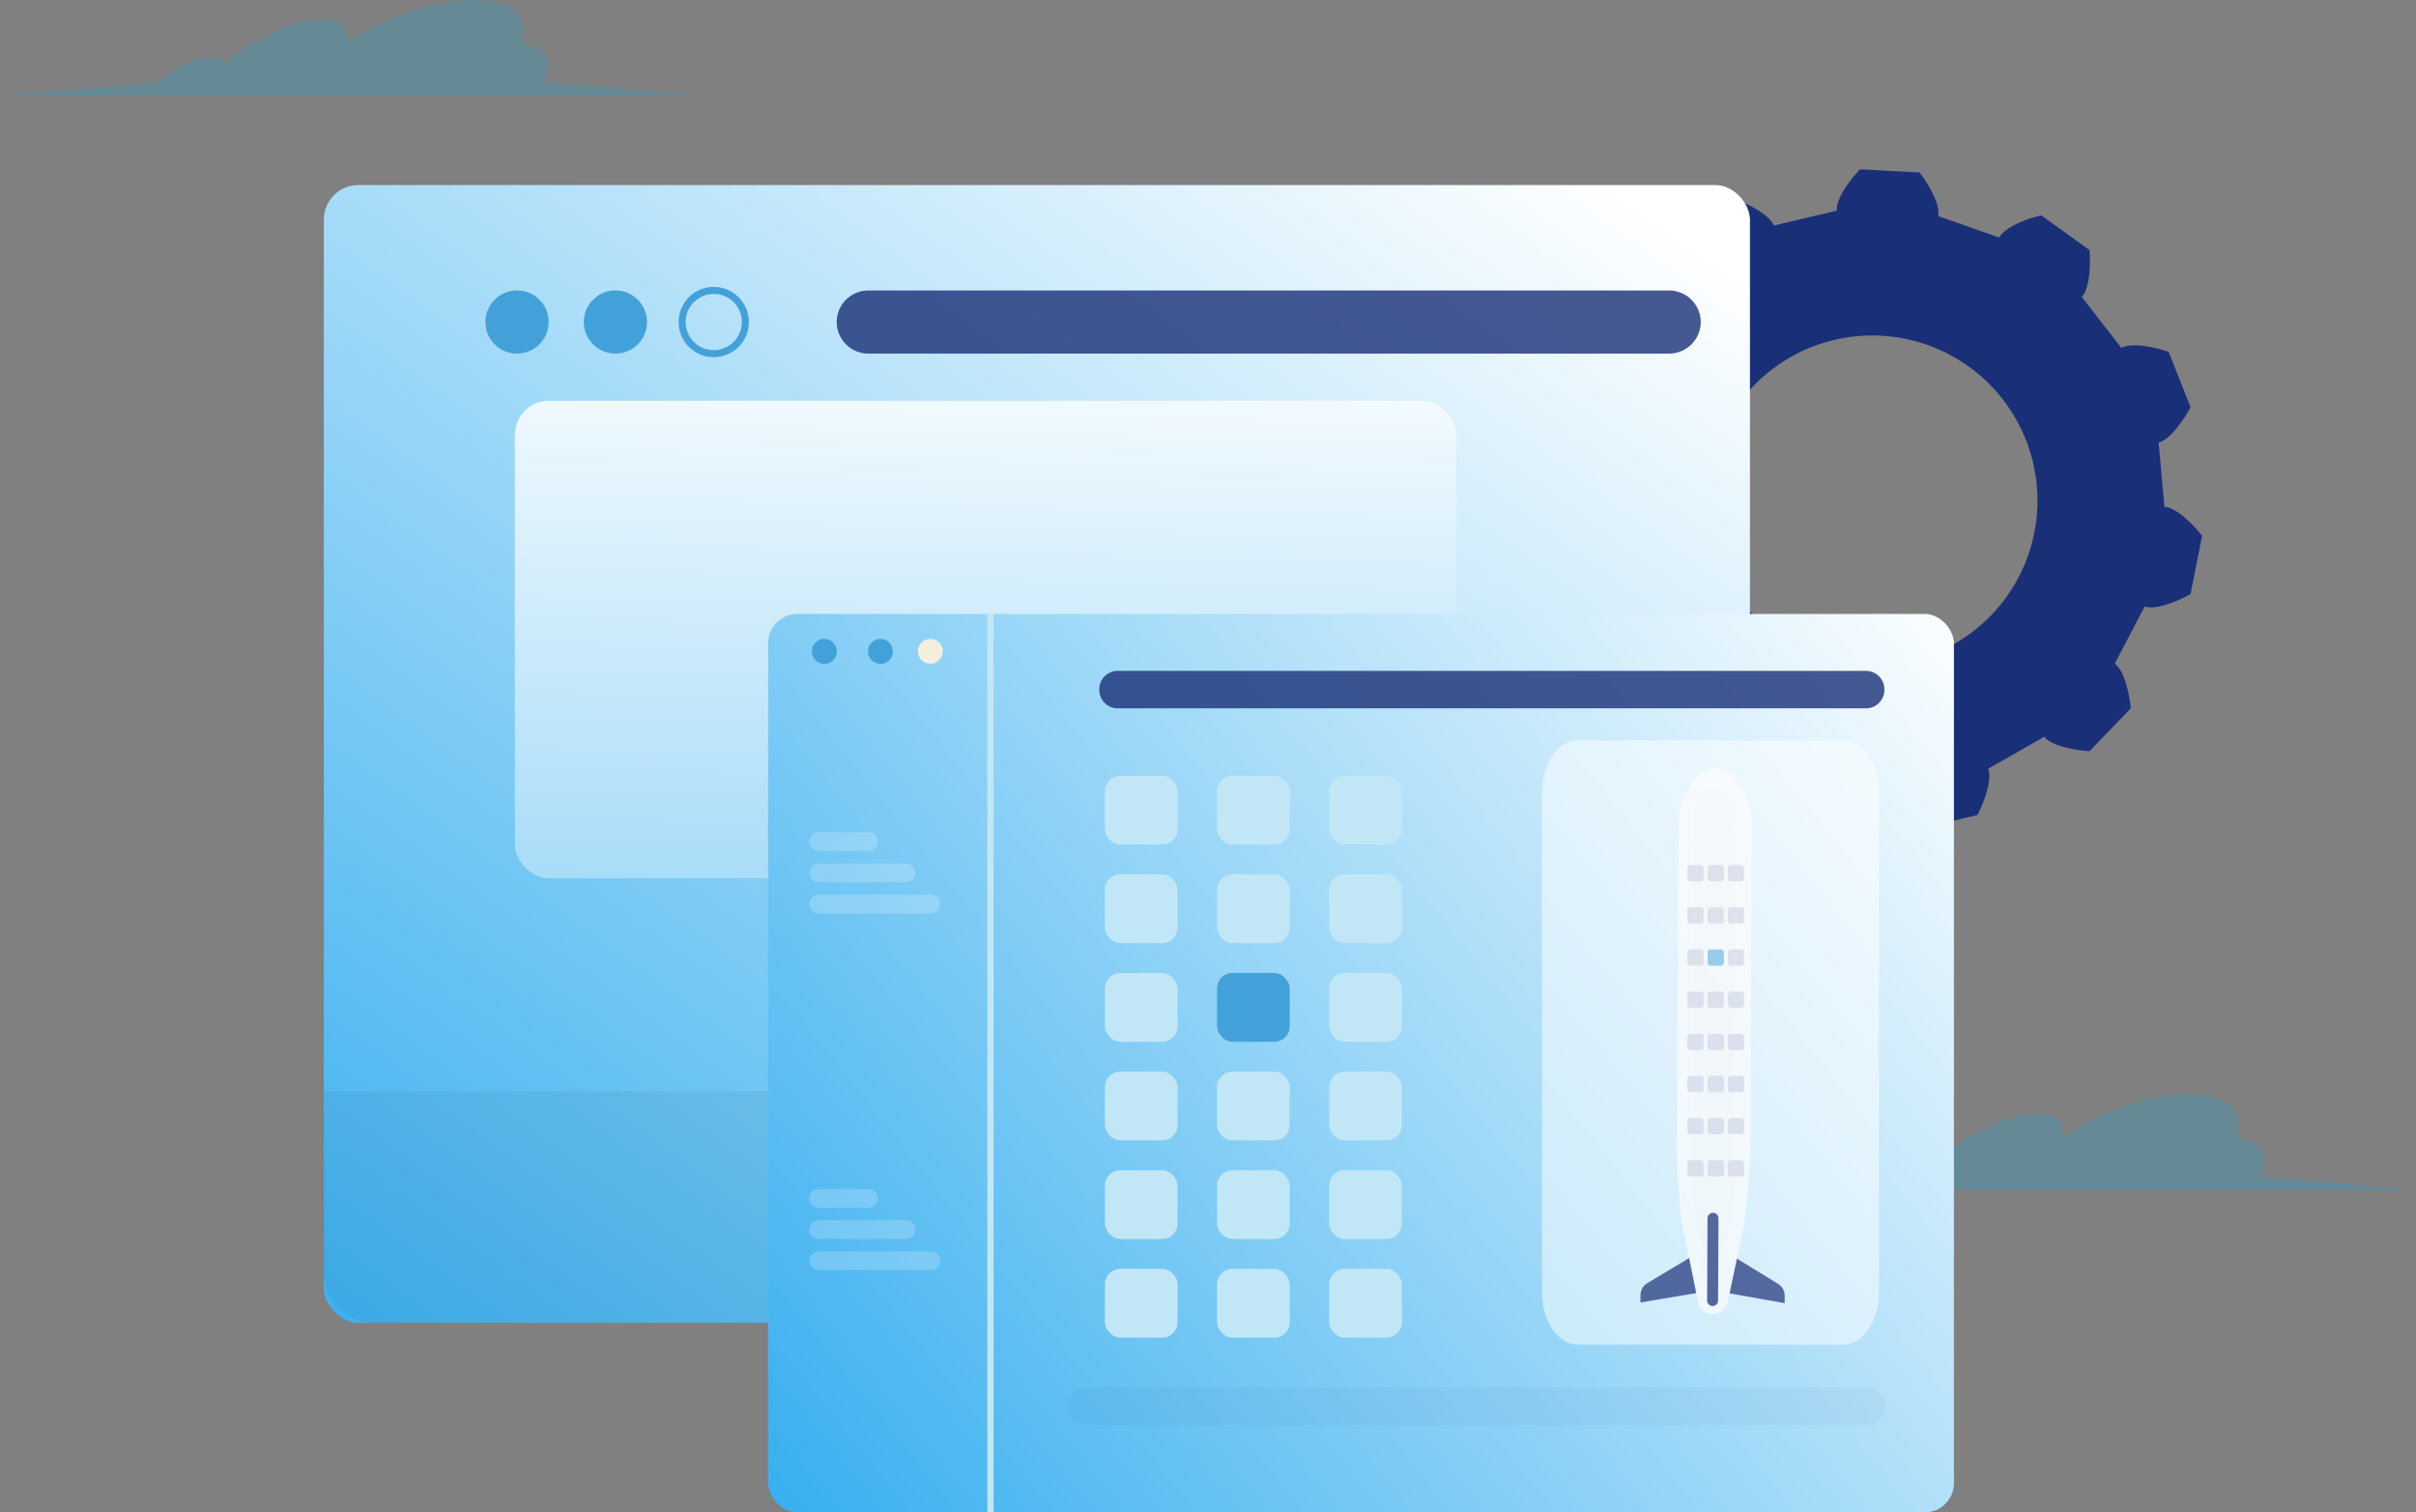 <svg xmlns="http://www.w3.org/2000/svg" xmlns:xlink="http://www.w3.org/1999/xlink" width="306" height="191.608" viewBox="0 0 306 191.608">
  <rect x="0" y="0" width="306" height="191.608" fill="#808080" stroke="none"/>
  <defs>
    <linearGradient id="linear-gradient" x1="-0.035" y1="1.074" x2="0.939" y2="0.029" gradientUnits="objectBoundingBox">
      <stop offset="0" stop-color="#30acef"/>
      <stop offset="1" stop-color="#fff"/>
    </linearGradient>
    <linearGradient id="linear-gradient-2" x1="0.392" y1="2.705" x2="0.534" y2="-0.202" xlink:href="#linear-gradient"/>
    <linearGradient id="linear-gradient-3" x1="-0.123" y1="0.877" x2="1.098" y2="0.138" xlink:href="#linear-gradient"/>
  </defs>
  <g id="Group_4547" data-name="Group 4547" transform="translate(439.728 -2163.748)">
    <g id="Group_12-2" data-name="Group 12-2" transform="translate(-222.464 2302.365)" opacity="0.2">
      <path id="Fill_10" data-name="Fill 10" d="M-222.235,2268.986a3.753,3.753,0,0,0,.614-2.452c-.224-1.366-1.555-2.186-3.548-2.423a4.207,4.207,0,0,0,.345-2.285c-.589-3.635-7.3-4.288-14.981-1.463a32.023,32.023,0,0,0-7.286,3.76,3.025,3.025,0,0,0-.013-1.315c-.694-2.7-5.9-2.195-11.622,1.141a29.449,29.449,0,0,0-3.868,2.685c-.438-1.072-2.7-1.009-5.208.184a11.217,11.217,0,0,0-3.25,2.272l-20,1.665h88.736Z" transform="translate(291.048 -2258.608)" fill="#00aeef"/>
    </g>
    <g id="Group_4546" data-name="Group 4546" transform="translate(-398.712 2185.192)">
      <g id="Group_4498" data-name="Group 4498" transform="translate(154.118)">
        <path id="Path_3381" data-name="Path 3381" d="M-233.48,2241.06c1.238.852,1.907,4.088,2.027,5.662l-5.217,5.414c-1.577-.062-4.837-.611-5.734-1.816l-7.121,4.061c.582,1.386-.6,4.471-1.355,5.86l-7.317,1.735c-1.293-.9-3.739-3.129-3.842-4.63l-8.186-.432c-.26,1.48-2.927,3.434-4.308,4.2l-7.093-2.5c-.6-1.46-1.454-4.654-.729-5.97l-6.652-4.791c-1.02,1.1-4.32,1.306-5.895,1.2l-4.616-5.934c.285-1.552,1.293-4.7,2.614-5.419l-3.006-7.625c-1.455.379-4.34-1.236-5.608-2.176l-.675-7.489c1.08-1.152,3.63-3.256,5.129-3.143l1.593-8.042c-1.428-.469-2.982-3.385-3.541-4.862l3.481-6.665c1.53-.386,4.812-.777,6.015.128l5.687-5.9c-.948-1.166-.68-4.461-.351-6l6.532-3.725c1.495.5,4.469,1.948,4.989,3.358l7.977-1.889c-.168-1.495,1.841-4.121,2.952-5.241l7.508.4c.986,1.232,2.706,4.055,2.382,5.524l7.732,2.721c.668-1.347,3.777-2.469,5.318-2.812l6.1,4.394c.164,1.569.085,4.875-.982,5.934l5.033,6.471c1.29-.773,4.512-.036,5.994.507l2.757,7c-.712,1.409-2.565,4.145-4.035,4.461l.735,8.164c1.5.047,3.817,2.408,4.768,3.668l-1.461,7.375c-1.36.8-4.4,2.1-5.807,1.571Zm-16.191-35.723a20.918,20.918,0,0,0-29.578.548,20.918,20.918,0,0,0,.548,29.578,20.918,20.918,0,0,0,29.576-.548A20.919,20.919,0,0,0-249.671,2205.337Z" transform="translate(306.192 -2178.423)" fill="#192f77"/>
      </g>
      <g id="Group_4507" data-name="Group 4507" transform="translate(0 2.001)">
        <g id="Group_4505" data-name="Group 4505">
          <g id="Group_4499" data-name="Group 4499">
            <rect id="Rectangle_1815" data-name="Rectangle 1815" width="180.626" height="144.145" rx="4.384" fill="url(#linear-gradient)"/>
          </g>
          <g id="Group_4500" data-name="Group 4500" transform="translate(24.191 27.323)">
            <rect id="Rectangle_1816" data-name="Rectangle 1816" width="119.231" height="60.505" rx="4.319" fill="url(#linear-gradient-2)"/>
          </g>
          <g id="Group_4501" data-name="Group 4501" transform="translate(20.465 13.347)">
            <circle id="Ellipse_399" data-name="Ellipse 399" cx="4.004" cy="4.004" r="4.004" fill="#42a1d8"/>
          </g>
          <g id="Group_4502" data-name="Group 4502" transform="translate(32.922 13.347)">
            <path id="Path_3382" data-name="Path 3382" d="M-381.122,2192.93a4,4,0,0,1-4,4,4,4,0,0,1-4-4,4,4,0,0,1,4-4A4,4,0,0,1-381.122,2192.93Z" transform="translate(389.13 -2188.926)" fill="#42a1d8"/>
          </g>
          <g id="Group_4503" data-name="Group 4503" transform="translate(44.935 12.903)">
            <path id="Path_3383" data-name="Path 3383" d="M-376.461,2197.52a4.453,4.453,0,0,1-4.448-4.449,4.452,4.452,0,0,1,4.448-4.448,4.452,4.452,0,0,1,4.448,4.448A4.453,4.453,0,0,1-376.461,2197.52Zm0-8.009a3.564,3.564,0,0,0-3.56,3.56,3.564,3.564,0,0,0,3.56,3.56,3.564,3.564,0,0,0,3.56-3.56A3.564,3.564,0,0,0-376.461,2189.51Z" transform="translate(380.909 -2188.622)" fill="#42a1d8"/>
          </g>
          <g id="Group_4504" data-name="Group 4504" transform="translate(0 114.782)" opacity="0.05">
            <path id="Path_3384" data-name="Path 3384" d="M-231.033,2258.341V2281.3a6.426,6.426,0,0,1-6.406,6.407H-405.253a6.426,6.426,0,0,1-6.406-6.407v-22.956Z" transform="translate(411.659 -2258.341)"/>
          </g>
        </g>
        <g id="Group_4506" data-name="Group 4506" transform="translate(64.954 13.347)" opacity="0.8">
          <path id="Path_3385" data-name="Path 3385" d="M-261.77,2196.934H-363.205a4.015,4.015,0,0,1-4-4h0a4.016,4.016,0,0,1,4-4H-261.77a4.016,4.016,0,0,1,4,4h0A4.015,4.015,0,0,1-261.77,2196.934Z" transform="translate(367.209 -2188.926)" fill="#192f77"/>
        </g>
      </g>
      <g id="Group_4532" data-name="Group 4532" transform="translate(56.269 56.333)">
        <g id="Group_4508" data-name="Group 4508">
          <rect id="Rectangle_1817" data-name="Rectangle 1817" width="150.192" height="113.83" rx="3.709" fill="url(#linear-gradient-3)"/>
        </g>
        <g id="Group_4509" data-name="Group 4509" transform="translate(27.766)">
          <rect id="Rectangle_1818" data-name="Rectangle 1818" width="0.791" height="113.83" fill="#c1e7f7"/>
        </g>
        <g id="Group_4513" data-name="Group 4513" transform="translate(5.534 3.162)">
          <g id="Group_4510" data-name="Group 4510" transform="translate(0 0)">
            <path id="Path_3386" data-name="Path 3386" d="M-366.2,2220.719a1.581,1.581,0,0,1-1.581,1.58,1.58,1.58,0,0,1-1.581-1.58,1.581,1.581,0,0,1,1.581-1.582A1.582,1.582,0,0,1-366.2,2220.719Z" transform="translate(369.366 -2219.137)" fill="#42a1d8"/>
          </g>
          <g id="Group_4511" data-name="Group 4511" transform="translate(7.114)">
            <circle id="Ellipse_400" data-name="Ellipse 400" cx="1.581" cy="1.581" r="1.581" fill="#42a1d8"/>
          </g>
          <g id="Group_4512" data-name="Group 4512" transform="translate(13.438)">
            <circle id="Ellipse_401" data-name="Ellipse 401" cx="1.581" cy="1.581" r="1.581" fill="#f3eede"/>
          </g>
        </g>
        <g id="Group_4522" data-name="Group 4522" transform="translate(5.214 27.667)" opacity="0.2">
          <g id="Group_4517" data-name="Group 4517">
            <g id="Group_4514" data-name="Group 4514">
              <path id="Path_3387" data-name="Path 3387" d="M-362.076,2238.279H-368.4a1.186,1.186,0,0,1-1.187-1.185h0a1.187,1.187,0,0,1,1.187-1.187h6.323a1.186,1.186,0,0,1,1.187,1.187h0A1.185,1.185,0,0,1-362.076,2238.279Z" transform="translate(369.585 -2235.907)" fill="#fff"/>
            </g>
            <g id="Group_4515" data-name="Group 4515" transform="translate(0 3.953)">
              <path id="Path_3388" data-name="Path 3388" d="M-357.332,2240.984H-368.4a1.187,1.187,0,0,1-1.187-1.187h0a1.186,1.186,0,0,1,1.187-1.185h11.066a1.186,1.186,0,0,1,1.187,1.185h0A1.187,1.187,0,0,1-357.332,2240.984Z" transform="translate(369.585 -2238.612)" fill="#fff"/>
            </g>
            <g id="Group_4516" data-name="Group 4516" transform="translate(0 7.905)">
              <path id="Path_3389" data-name="Path 3389" d="M-354.17,2243.689H-368.4a1.188,1.188,0,0,1-1.187-1.187h0a1.186,1.186,0,0,1,1.187-1.185h14.229a1.185,1.185,0,0,1,1.185,1.185h0A1.186,1.186,0,0,1-354.17,2243.689Z" transform="translate(369.585 -2241.317)" fill="#fff"/>
            </g>
          </g>
          <g id="Group_4521" data-name="Group 4521" transform="translate(0 45.19)">
            <g id="Group_4518" data-name="Group 4518">
              <path id="Path_3390" data-name="Path 3390" d="M-362.076,2269.2H-368.4a1.187,1.187,0,0,1-1.187-1.187h0a1.186,1.186,0,0,1,1.187-1.185h6.323a1.185,1.185,0,0,1,1.187,1.185h0A1.186,1.186,0,0,1-362.076,2269.2Z" transform="translate(369.585 -2266.832)" fill="#fff"/>
            </g>
            <g id="Group_4519" data-name="Group 4519" transform="translate(0 3.951)">
              <path id="Path_3391" data-name="Path 3391" d="M-357.332,2271.908H-368.4a1.186,1.186,0,0,1-1.187-1.185h0a1.187,1.187,0,0,1,1.187-1.187h11.066a1.188,1.188,0,0,1,1.187,1.187h0A1.186,1.186,0,0,1-357.332,2271.908Z" transform="translate(369.585 -2269.536)" fill="#fff"/>
            </g>
            <g id="Group_4520" data-name="Group 4520" transform="translate(0 7.904)">
              <path id="Path_3392" data-name="Path 3392" d="M-354.17,2274.613H-368.4a1.186,1.186,0,0,1-1.187-1.185h0a1.187,1.187,0,0,1,1.187-1.187h14.229a1.186,1.186,0,0,1,1.185,1.187h0A1.185,1.185,0,0,1-354.17,2274.613Z" transform="translate(369.585 -2272.241)" fill="#fff"/>
            </g>
          </g>
        </g>
        <g id="Group_4523" data-name="Group 4523" transform="translate(98.014 16.031)" opacity="0.5">
          <path id="Path_3393" data-name="Path 3393" d="M-267.884,2304.486h-33.7c-2.48,0-4.491-2.994-4.491-6.689v-63.163c0-3.694,2.011-6.689,4.491-6.689h33.7c2.48,0,4.491,3,4.491,6.689V2297.8C-263.393,2301.492-265.4,2304.486-267.884,2304.486Z" transform="translate(306.079 -2227.944)" fill="#fff"/>
        </g>
        <g id="Group_4524" data-name="Group 4524" transform="translate(37.943 98.021)" opacity="0.2">
          <path id="Path_3394" data-name="Path 3394" d="M-246,2288.8h-98.811a2.372,2.372,0,0,1-2.372-2.372h0a2.373,2.373,0,0,1,2.372-2.372H-246a2.373,2.373,0,0,1,2.372,2.372h0A2.372,2.372,0,0,1-246,2288.8Z" transform="translate(347.187 -2284.052)" fill="#192f77" opacity="0.2"/>
        </g>
        <g id="Group_4525" data-name="Group 4525" transform="translate(41.949 7.219)" opacity="0.8">
          <path id="Path_3395" data-name="Path 3395" d="M-247.293,2226.657h-94.875a2.326,2.326,0,0,1-2.278-2.372h0a2.327,2.327,0,0,1,2.278-2.372h94.875a2.326,2.326,0,0,1,2.277,2.372h0A2.325,2.325,0,0,1-247.293,2226.657Z" transform="translate(344.446 -2221.914)" fill="#192f77"/>
        </g>
        <g id="Group_4526" data-name="Group 4526" transform="translate(42.658 20.503)">
          <rect id="Rectangle_1819" data-name="Rectangle 1819" width="9.206" height="8.716" rx="1.963" fill="#c1e7f7"/>
          <rect id="Rectangle_1820" data-name="Rectangle 1820" width="9.206" height="8.716" rx="1.963" transform="translate(14.204)" fill="#c1e7f7"/>
          <rect id="Rectangle_1821" data-name="Rectangle 1821" width="9.206" height="8.716" rx="1.963" transform="translate(28.407)" fill="#c1e7f7"/>
        </g>
        <g id="Group_4527" data-name="Group 4527" transform="translate(42.658 32.997)">
          <rect id="Rectangle_1822" data-name="Rectangle 1822" width="9.206" height="8.716" rx="1.963" fill="#c1e7f7"/>
          <rect id="Rectangle_1823" data-name="Rectangle 1823" width="9.206" height="8.716" rx="1.963" transform="translate(14.204)" fill="#c1e7f7"/>
          <rect id="Rectangle_1824" data-name="Rectangle 1824" width="9.206" height="8.716" rx="1.963" transform="translate(28.407)" fill="#c1e7f7"/>
        </g>
        <g id="Group_4528" data-name="Group 4528" transform="translate(42.658 45.491)">
          <rect id="Rectangle_1825" data-name="Rectangle 1825" width="9.206" height="8.716" rx="1.963" fill="#c1e7f7"/>
          <rect id="Rectangle_1826" data-name="Rectangle 1826" width="9.206" height="8.716" rx="1.963" transform="translate(14.204)" fill="#42a1d8"/>
          <rect id="Rectangle_1827" data-name="Rectangle 1827" width="9.206" height="8.716" rx="1.963" transform="translate(28.407)" fill="#c1e7f7"/>
        </g>
        <g id="Group_4529" data-name="Group 4529" transform="translate(42.658 57.985)">
          <rect id="Rectangle_1828" data-name="Rectangle 1828" width="9.206" height="8.716" rx="1.963" fill="#c1e7f7"/>
          <rect id="Rectangle_1829" data-name="Rectangle 1829" width="9.206" height="8.716" rx="1.963" transform="translate(14.204)" fill="#c1e7f7"/>
          <rect id="Rectangle_1830" data-name="Rectangle 1830" width="9.206" height="8.716" rx="1.963" transform="translate(28.407)" fill="#c1e7f7"/>
        </g>
        <g id="Group_4530" data-name="Group 4530" transform="translate(42.658 70.479)">
          <rect id="Rectangle_1831" data-name="Rectangle 1831" width="9.206" height="8.716" rx="1.963" fill="#c1e7f7"/>
          <rect id="Rectangle_1832" data-name="Rectangle 1832" width="9.206" height="8.716" rx="1.963" transform="translate(14.204)" fill="#c1e7f7"/>
          <rect id="Rectangle_1833" data-name="Rectangle 1833" width="9.206" height="8.716" rx="1.963" transform="translate(28.407)" fill="#c1e7f7"/>
        </g>
        <g id="Group_4531" data-name="Group 4531" transform="translate(42.658 82.972)">
          <rect id="Rectangle_1834" data-name="Rectangle 1834" width="9.206" height="8.716" rx="1.963" fill="#c1e7f7"/>
          <rect id="Rectangle_1835" data-name="Rectangle 1835" width="9.206" height="8.716" rx="1.963" transform="translate(14.204)" fill="#c1e7f7"/>
          <rect id="Rectangle_1836" data-name="Rectangle 1836" width="9.206" height="8.716" rx="1.963" transform="translate(28.407)" fill="#c1e7f7"/>
        </g>
      </g>
      <g id="Group_4545" data-name="Group 4545" transform="translate(166.762 75.827)" opacity="0.7">
        <g id="Group_4544" data-name="Group 4544">
          <g id="Group_4534" data-name="Group 4534" transform="translate(0 61.561)">
            <g id="Group_4533" data-name="Group 4533">
              <path id="Path_3396" data-name="Path 3396" d="M-289.537,2277.272l-.941.157-7.061,1.189v-.958a1.793,1.793,0,0,1,.87-1.491l5.3-3.179.91-.548Z" transform="translate(297.539 -2272.442)" fill="#192f77"/>
              <path id="Path_3397" data-name="Path 3397" d="M-282.521,2278.7l-6.975-1.241-1.016-.181.973-4.822.97.6,5.2,3.195a1.786,1.786,0,0,1,.845,1.369,1.013,1.013,0,0,1,.009.164v.164Z" transform="translate(300.781 -2272.436)" fill="#192f77"/>
            </g>
          </g>
          <path id="Path_3398" data-name="Path 3398" d="M-285.065,2278.436c0,.858-.418,7.482-.718,9.347l-1.892,8.972-.263,1.244a1.92,1.92,0,0,1-1.2,1.4,1.89,1.89,0,0,1-.69.123,1.881,1.881,0,0,1-.7-.135,1.924,1.924,0,0,1-1.176-1.406l-.251-1.248-1.818-8.988c-.286-1.9-.633-8.275-.628-8.985,0,0,.225-41.692.241-41.853a8.9,8.9,0,0,1,2.715-5.822,2.787,2.787,0,0,1,1.944-.77,2.786,2.786,0,0,1,1.936.789,8.86,8.86,0,0,1,2,2.928,8.848,8.848,0,0,1,.678,2.918C-284.873,2237.113-285.065,2278.436-285.065,2278.436Z" transform="translate(298.988 -2230.314)" fill="#fcfcfc"/>
          <path id="Path_3399" data-name="Path 3399" d="M-288.44,2287.676a58.855,58.855,0,0,0,.656-8.484s.215-44.023.216-44.106a3.161,3.161,0,0,0-.891-2.232,2.668,2.668,0,0,0-.32-.236,2.587,2.587,0,0,0-1.184-.395c-.063,0-.127-.007-.194-.007-.042,0-.085,0-.126,0a2.58,2.58,0,0,0-1.187.343,2.219,2.219,0,0,0-.322.221,2.606,2.606,0,0,0-.989,2.034c0,.055.009.244.009.244l-.219,44.105a59.128,59.128,0,0,0,.574,8.49l1.257,6.44,1.388.006Z" transform="translate(299.637 -2229.436)" fill="#f9f9f9"/>
          <path id="Path_3400" data-name="Path 3400" d="M-291.075,2280.706a.7.7,0,0,1-.69-.7l.05-10.422a.7.7,0,0,1,.7-.69.7.7,0,0,1,.691.7l-.051,10.422A.7.7,0,0,1-291.075,2280.706Z" transform="translate(300.202 -2212.516)" fill="#192f77"/>
          <g id="Group_4543" data-name="Group 4543" transform="translate(5.937 12.328)" opacity="0.7">
            <g id="Group_4535" data-name="Group 4535">
              <rect id="Rectangle_1837" data-name="Rectangle 1837" width="2.055" height="2.055" rx="0.351" fill="#cacadd"/>
              <rect id="Rectangle_1838" data-name="Rectangle 1838" width="2.055" height="2.055" rx="0.351" transform="translate(2.568)" fill="#cacadd"/>
              <rect id="Rectangle_1839" data-name="Rectangle 1839" width="2.055" height="2.055" rx="0.351" transform="translate(5.137)" fill="#cacadd"/>
            </g>
            <g id="Group_4536" data-name="Group 4536" transform="translate(0 5.342)">
              <rect id="Rectangle_1840" data-name="Rectangle 1840" width="2.055" height="2.055" rx="0.351" fill="#cacadd"/>
              <rect id="Rectangle_1841" data-name="Rectangle 1841" width="2.055" height="2.055" rx="0.351" transform="translate(2.568)" fill="#cacadd"/>
              <rect id="Rectangle_1842" data-name="Rectangle 1842" width="2.055" height="2.055" rx="0.351" transform="translate(5.137)" fill="#cacadd"/>
            </g>
            <g id="Group_4537" data-name="Group 4537" transform="translate(0 10.685)">
              <rect id="Rectangle_1843" data-name="Rectangle 1843" width="2.055" height="2.055" rx="0.351" fill="#cacadd"/>
              <rect id="Rectangle_1844" data-name="Rectangle 1844" width="2.055" height="2.055" rx="0.351" transform="translate(2.568)" fill="#42a1d8"/>
              <rect id="Rectangle_1845" data-name="Rectangle 1845" width="2.055" height="2.055" rx="0.351" transform="translate(5.137)" fill="#cacadd"/>
            </g>
            <g id="Group_4538" data-name="Group 4538" transform="translate(0 16.027)">
              <rect id="Rectangle_1846" data-name="Rectangle 1846" width="2.055" height="2.055" rx="0.351" fill="#cacadd"/>
              <rect id="Rectangle_1847" data-name="Rectangle 1847" width="2.055" height="2.055" rx="0.351" transform="translate(2.568)" fill="#cacadd"/>
              <rect id="Rectangle_1848" data-name="Rectangle 1848" width="2.055" height="2.055" rx="0.351" transform="translate(5.137)" fill="#cacadd"/>
            </g>
            <g id="Group_4539" data-name="Group 4539" transform="translate(0 21.369)">
              <rect id="Rectangle_1849" data-name="Rectangle 1849" width="2.055" height="2.055" rx="0.351" fill="#cacadd"/>
              <rect id="Rectangle_1850" data-name="Rectangle 1850" width="2.055" height="2.055" rx="0.351" transform="translate(2.568)" fill="#cacadd"/>
              <rect id="Rectangle_1851" data-name="Rectangle 1851" width="2.055" height="2.055" rx="0.351" transform="translate(5.137)" fill="#cacadd"/>
            </g>
            <g id="Group_4540" data-name="Group 4540" transform="translate(0 26.711)">
              <rect id="Rectangle_1852" data-name="Rectangle 1852" width="2.055" height="2.055" rx="0.351" fill="#cacadd"/>
              <rect id="Rectangle_1853" data-name="Rectangle 1853" width="2.055" height="2.055" rx="0.351" transform="translate(2.568)" fill="#cacadd"/>
              <rect id="Rectangle_1854" data-name="Rectangle 1854" width="2.055" height="2.055" rx="0.351" transform="translate(5.137)" fill="#cacadd"/>
            </g>
            <g id="Group_4541" data-name="Group 4541" transform="translate(0 32.054)">
              <rect id="Rectangle_1855" data-name="Rectangle 1855" width="2.055" height="2.055" rx="0.351" fill="#cacadd"/>
              <rect id="Rectangle_1856" data-name="Rectangle 1856" width="2.055" height="2.055" rx="0.351" transform="translate(2.568)" fill="#cacadd"/>
              <rect id="Rectangle_1857" data-name="Rectangle 1857" width="2.055" height="2.055" rx="0.351" transform="translate(5.137)" fill="#cacadd"/>
            </g>
            <g id="Group_4542" data-name="Group 4542" transform="translate(0 37.396)">
              <rect id="Rectangle_1858" data-name="Rectangle 1858" width="2.055" height="2.055" rx="0.351" fill="#cacadd"/>
              <rect id="Rectangle_1859" data-name="Rectangle 1859" width="2.055" height="2.055" rx="0.351" transform="translate(2.568)" fill="#cacadd"/>
              <rect id="Rectangle_1860" data-name="Rectangle 1860" width="2.055" height="2.055" rx="0.351" transform="translate(5.137)" fill="#cacadd"/>
            </g>
          </g>
        </g>
      </g>
    </g>
    <g id="Group_12-2-2" data-name="Group 12-2" transform="translate(-439.728 2163.748)" opacity="0.2">
      <path id="Fill_10-2" data-name="Fill 10" d="M-370.915,2174.126a3.755,3.755,0,0,0,.614-2.452c-.224-1.366-1.555-2.186-3.548-2.423a4.208,4.208,0,0,0,.345-2.286c-.589-3.634-7.3-4.287-14.981-1.462a32.062,32.062,0,0,0-7.286,3.76,3.025,3.025,0,0,0-.013-1.315c-.694-2.7-5.9-2.195-11.622,1.142a29.493,29.493,0,0,0-3.868,2.684c-.438-1.071-2.7-1.008-5.208.184a11.215,11.215,0,0,0-3.25,2.272l-20,1.665h88.736Z" transform="translate(439.728 -2163.748)" fill="#00aeef"/>
    </g>
  </g>
</svg>
